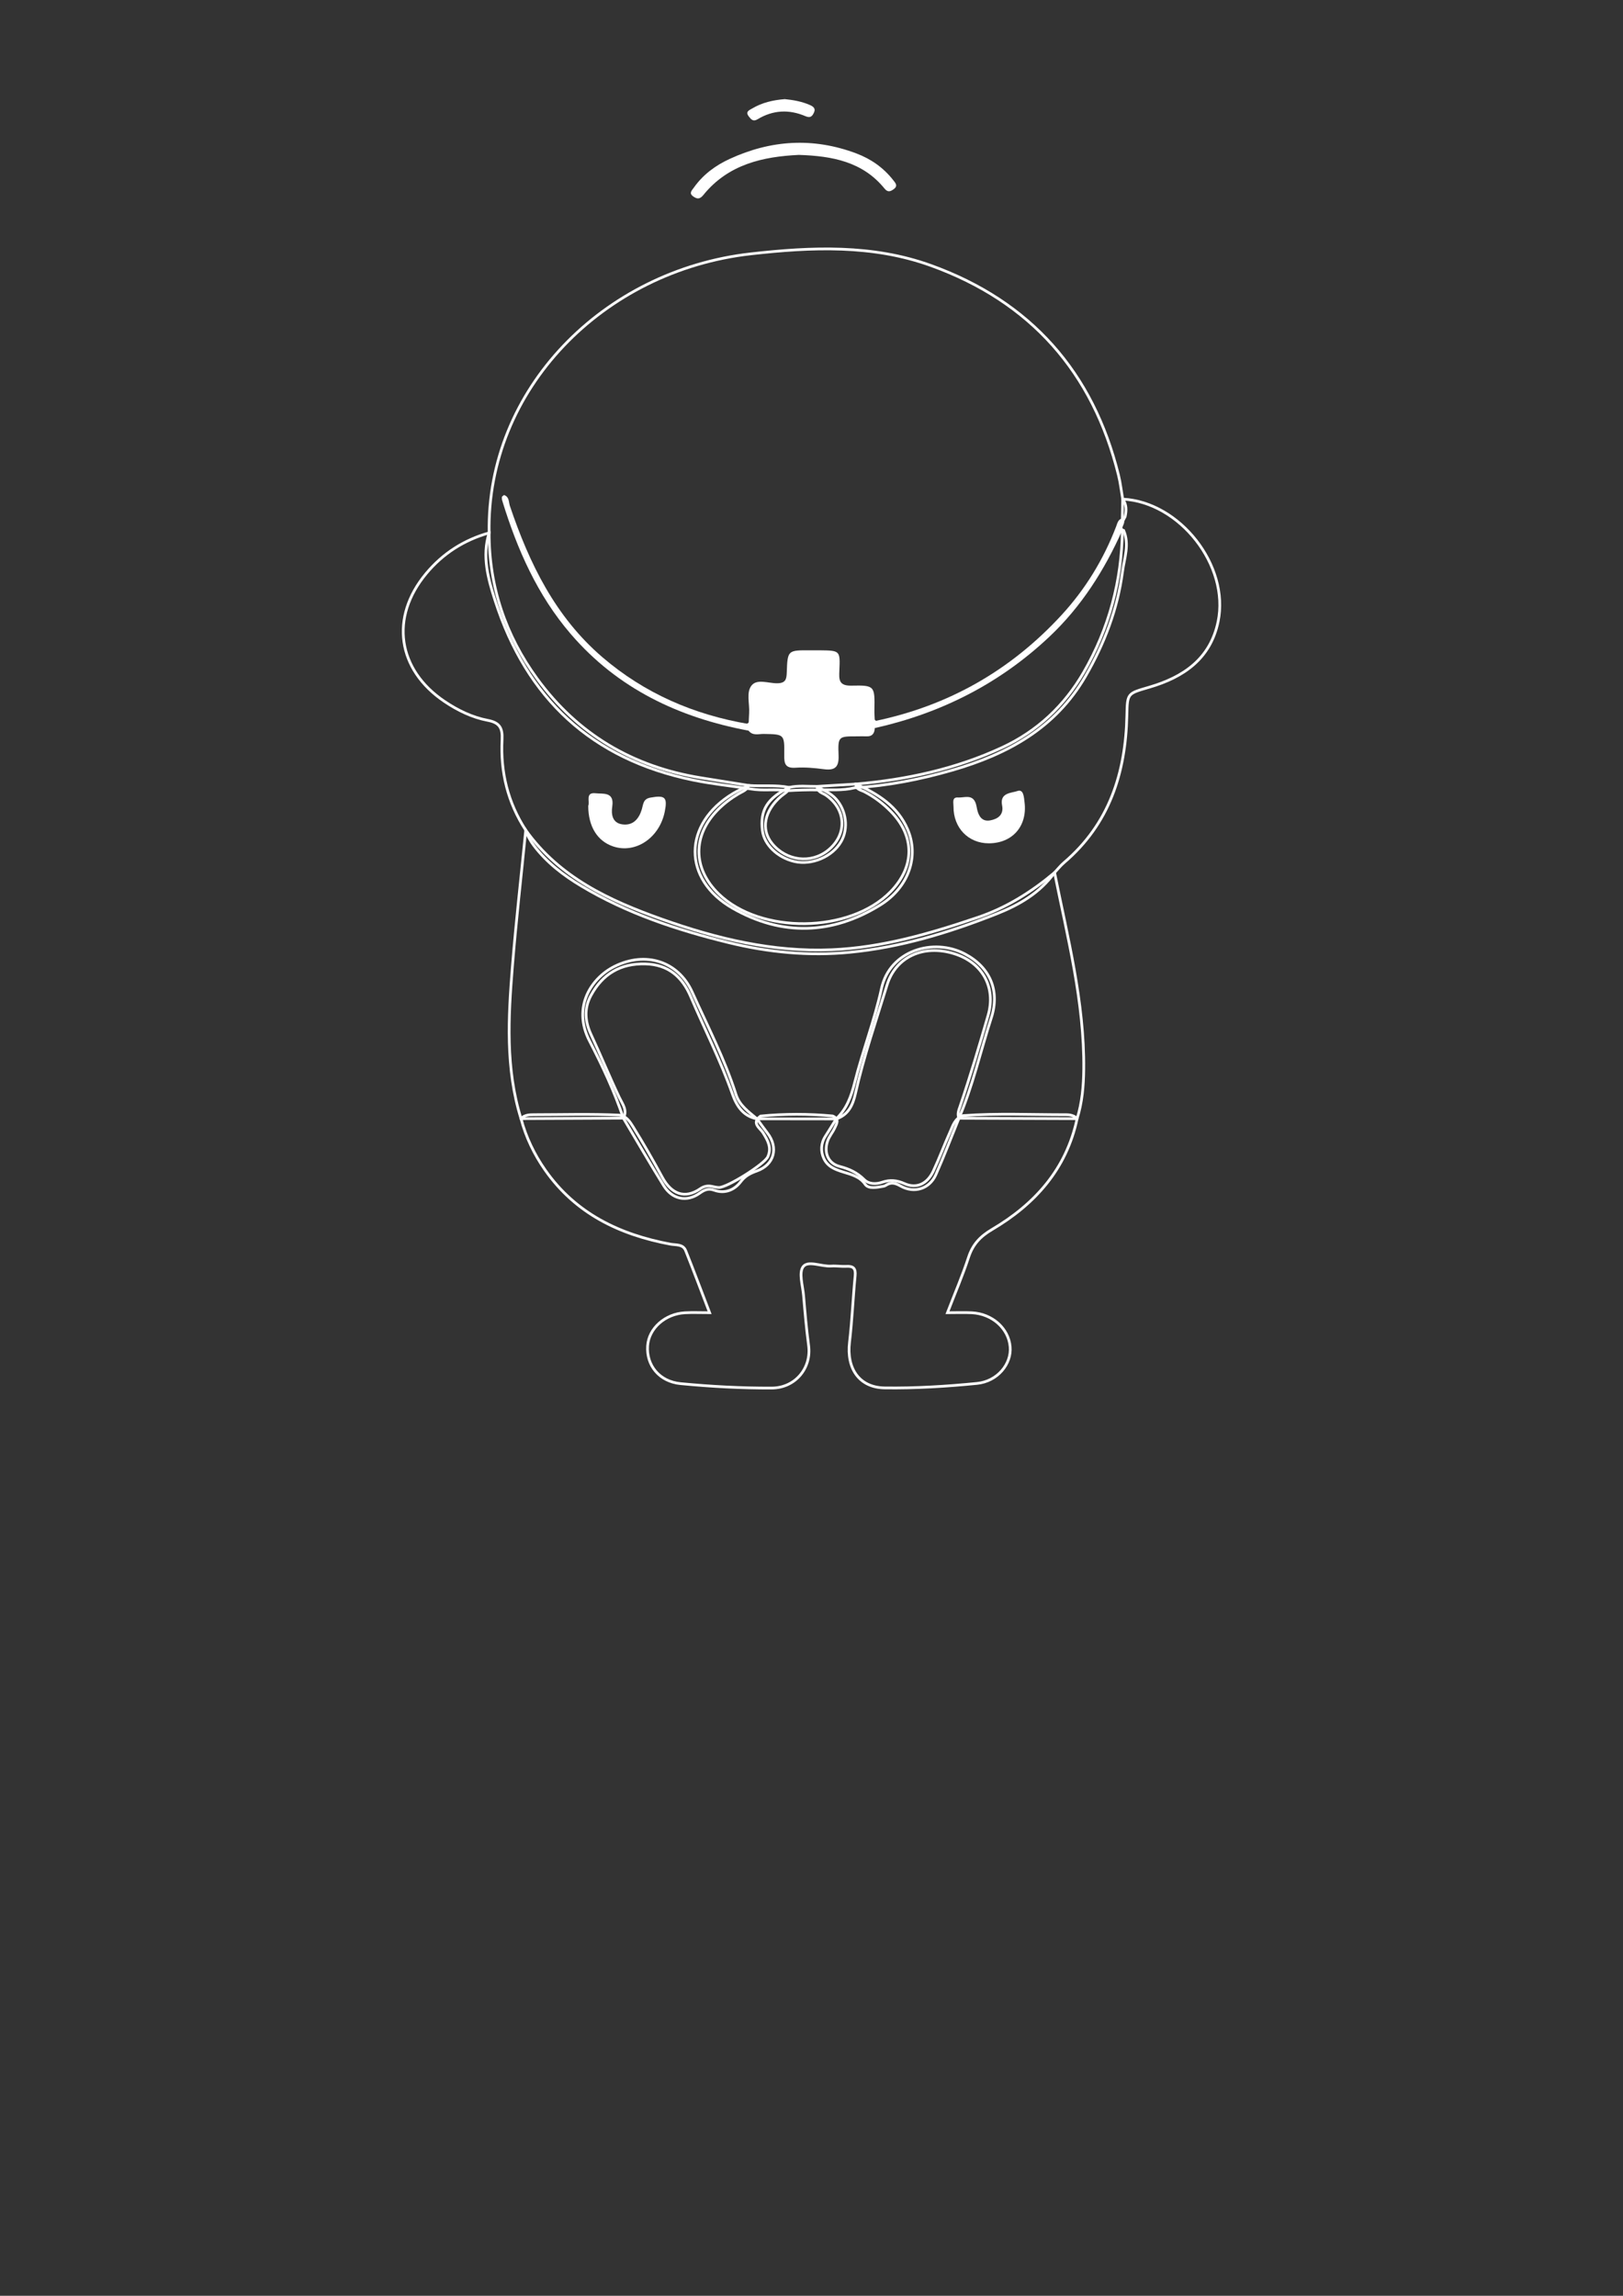 <?xml version="1.0" encoding="utf-8"?>
<!-- Generator: Adobe Illustrator 16.0.0, SVG Export Plug-In . SVG Version: 6.00 Build 0)  -->
<!DOCTYPE svg PUBLIC "-//W3C//DTD SVG 1.1//EN" "http://www.w3.org/Graphics/SVG/1.1/DTD/svg11.dtd">
<svg version="1.1" id="Layer_1" xmlns="http://www.w3.org/2000/svg" xmlns:xlink="http://www.w3.org/1999/xlink" x="0px" y="0px"
	 width="595.279px" height="841.89px" viewBox="0 0 595.279 841.89" enable-background="new 0 0 595.279 841.89"
	 xml:space="preserve">
<rect x="0" y="0" width="595.279" height="841.89" fill="#333333" stroke="none"/>
<g>
	<path fill="none" stroke="#FFFFFF" stroke-miterlimit="10" d="M179.401,195.409c-0.969-52.525,41.738-96.179,95.907-102.309
		c22.35-2.528,44.704-3.474,66.158,4.274c36.506,13.185,59.438,39.07,68.762,76.834c0.715,2.89,1.041,5.875,1.549,8.816
		c1.461,1.978,1.398,4.167,0.9,6.417c-5.313,9.919-9.486,20.404-16.427,29.519c-14.861,19.514-34.188,32.634-56.832,41.271
		c-4.64,1.77-9.356,3.363-14.219,4.482c-2.014,0.465-3.93,1.035-5.313-1.161c-0.185-0.464-0.317-0.941-0.424-1.428
		c-0.594-2.736,0.804-5.985-1.082-8.214c-2.003-2.367-5.336-0.921-8.05-1.379c-3.838-0.647-3.994-3.378-3.956-6.336
		c0.073-5.727-0.291-6.124-5.892-6.444c-0.992-0.057-1.987-0.045-2.982-0.049c-6.744-0.028-6.872-0.038-7.379,6.535
		c-0.284,3.682-1.948,5.459-5.612,5.414c-0.662-0.008-1.326,0.023-1.989,0.049c-6.009,0.229-6.246,0.485-6.375,6.727
		c-0.041,1.982,0.119,3.986-0.543,5.91c-1.311,2.559-3.611,2.07-5.677,1.599c-23.934-5.467-44.853-16.28-60.771-35.39
		c-8.552-10.264-14.851-21.953-19.425-34.515c-1.271-3.488-2.842-6.866-3.873-10.44c5.173,16.031,11.951,31.331,22.736,44.389
		c14.384,17.416,32.966,28.47,54.723,34.352c4.154,1.123,8.444,1.633,12.539,2.988c2.605,0.742,5.281,0.489,7.926,0.546
		c3.459,0.074,4.993,1.756,5.297,5.194c0.604,6.849,1.058,7.167,8.037,7.687c1.323,0.099,2.656,0.01,3.979,0.085
		c3.488,0.199,5.354-1.217,5.177-4.895c-0.057-1.156,0.038-2.32,0.121-3.48c0.203-2.824,1.535-4.17,4.522-3.884
		c2.945,0.282,5.997,0.778,8.574-1.382c4.329-3.051,9.641-3.269,14.468-4.875c20.504-6.826,38.583-17.539,53.67-33.041
		c8.975-9.222,15.929-19.879,21.235-31.629c0.574-1.271,0.373-4.004,3.263-3.14c2.231,5.127,0.231,10.238-0.429,15.221
		c-1.809,13.673-6.668,26.351-13.591,38.307c-11.022,19.036-28.672,28.588-48.877,34.413c-11.678,3.365-23.593,5.709-35.772,6.443
		c-4.483,1.121-9.056,0.646-13.592,0.791c-3.694-0.064-7.386,0.061-11.073,0.287c-4.456-0.721-8.995,0.15-13.446-0.66
		c-7.045-1.107-14.145-1.816-21.153-3.254c-37.161-7.626-61.069-29.946-72.565-65.724
		C179.059,212.351,176.698,204.016,179.401,195.409z"/>
	<path fill="none" stroke="#FFFFFF" stroke-miterlimit="10" d="M179.401,195.409c-0.02,19.743,6.019,37.577,17.572,53.431
		c14.908,20.455,35.166,32.379,60.117,36.395c5.849,0.941,11.699,1.869,17.549,2.803c-0.683,1.729-2.373,2.242-3.775,3.072
		c-2.734,1.619-5.244,3.5-7.493,5.76c-9.399,9.441-9.359,21.535,0.139,30.846c15.284,14.986,48.265,14.592,63.159-0.756
		c8.974-9.244,8.901-20.498-0.126-29.582c-2.844-2.863-6.001-5.23-9.589-7.08c-1.215-0.625-3.05-0.75-3.042-2.781
		c18.604-1.611,36.649-5.494,53.669-13.403c12.885-5.987,22.821-15.312,29.895-27.562c9.298-16.11,13.98-33.546,14.175-52.166
		c-1.436-1.429,0.104-2.867-0.014-4.3c0.047-2.354,0.094-4.707,0.141-7.06c20.947,1.056,39.244,24.39,34.992,44.922
		c-2.84,13.716-12.754,20.413-25.27,24.06c-7.984,2.326-8.021,2.168-8.187,10.246c-0.436,21.141-6.418,39.908-23.104,54.121
		c-1.254,1.068-2.283,2.402-3.418,3.613c-5.367,7.422-12.904,11.83-21.199,15.113c-17.405,6.885-35.25,12.309-53.938,14.119
		c-15.007,1.455-29.896,0.002-44.576-3.596c-18.841-4.619-37.133-10.697-53.854-20.709c-6.559-3.928-12.66-8.596-17.391-14.809
		c-1.336-1.756-2.347-3.604-3.002-5.678c-6.574-10.109-9.302-21.275-8.685-33.213c0.211-4.115-0.811-6.215-5.199-7.045
		c-5.729-1.086-11.004-3.642-15.895-6.933c-17.322-11.657-20.111-30.846-6.752-46.904
		C162.44,202.953,170.173,198.018,179.401,195.409z"/>
	<path fill="none" stroke="#FFFFFF" stroke-miterlimit="10" d="M395.061,410.226c-3.936,18.52-15.457,31.35-31.231,40.647
		c-4.304,2.537-7.037,5.447-8.58,10.164c-2.207,6.748-5.028,13.299-7.744,20.342c3.354,0,6.166-0.123,8.964,0.023
		c7.492,0.391,13.426,5.723,14.033,12.471c0.562,6.252-4.607,12.693-12.174,13.438c-11.232,1.105-22.565,1.805-33.839,1.646
		c-9.402-0.133-14.043-7.168-12.904-16.764c0.96-8.082,1.273-16.242,2.061-24.35c0.262-2.689-0.631-3.621-3.23-3.465
		c-1.819,0.109-3.667-0.229-5.483-0.1c-3.589,0.256-8.519-2.156-10.341,0.207c-1.695,2.199-0.17,6.977,0.139,10.602
		c0.521,6.119,1.028,12.248,1.852,18.332c1.094,8.1-4.729,15.562-13.573,15.594c-11.124,0.043-22.288-0.562-33.364-1.621
		c-7.904-0.756-12.613-6.795-12.119-13.861c0.448-6.404,6.369-11.719,13.682-12.129c2.785-0.156,5.587-0.025,9.062-0.025
		c-3.05-7.947-5.829-15.381-8.77-22.748c-0.989-2.48-3.591-2.01-5.626-2.391c-18.623-3.488-34.749-11.191-45.942-27.197
		c-4.026-5.758-7.021-12.025-8.844-18.83c1.27-1.344,2.967-1.447,4.619-1.447c10.469-0.006,20.938-0.336,31.394,0.16
		c2.641,0.312,3.874,2.303,5.12,4.308c3.779,6.077,7.329,12.29,10.744,18.571c3.191,5.871,8.058,8.145,13.942,4.072
		c1.299-0.898,2.726-1.164,4.276-0.818c0.812,0.182,1.628,0.373,2.46,0.4c2.974,0.1,16.756-8.541,17.978-11.285
		c1.493-3.354-0.027-5.996-1.781-8.802c-1.068-1.711-4.422-3.539-0.889-6.098c8.818-0.869,17.633-0.847,26.44-0.037
		c2.669,1.11,1.455,2.905,0.699,4.52c-0.774,1.652-2.038,3.055-2.601,4.826c-1.33,4.193,0.271,8.068,4.457,9.154
		c3.498,0.908,6.428,2.244,9.01,4.824c1.747,1.746,4.367,1.736,6.641,0.961c2.861-0.973,5.342-0.719,8.142,0.521
		c4.417,1.955,8.36,0.148,10.592-4.625c2.186-4.674,3.981-9.53,6.093-14.241c1.062-2.375,1.79-5.135,4.777-6.065
		c12.588-0.938,25.18-0.324,37.766-0.343C392.457,408.765,393.95,409.026,395.061,410.226z"/>
	<path fill="none" stroke="#FFFFFF" stroke-miterlimit="10" d="M306.683,410.319c-9.68-0.013-19.358-0.025-29.039-0.037
		c-5.059-0.922-7.502-4.789-8.974-8.983c-4.309-12.275-10.22-23.841-15.312-35.767c-3.119-7.305-8.215-11.85-16.674-12.055
		c-9.122-0.221-15.631,3.66-19.933,11.555c-2.62,4.809-2.172,9.643,0.05,14.393c3.594,7.684,6.78,15.55,10.444,23.206
		c1.09,2.277,2.972,4.564,1.389,7.408c-12.517,0.057-25.032,0.115-37.55,0.172c-5.697-18.329-4.658-37.077-3.148-55.782
		c1.349-16.689,3.242-33.336,4.896-50.002c12.406,17.385,30.71,25.824,49.966,32.664c20.108,7.141,40.668,12.096,62.244,11.182
		c18.576-0.787,36.151-5.945,53.631-11.865c10.596-3.588,19.676-9.355,28.119-16.418c4.785,23.854,10.955,47.512,10.701,72.102
		c-0.062,6.111-0.584,12.231-2.433,18.135c-14.442-0.053-28.889-0.104-43.333-0.157c-0.69-1.521-0.088-2.931,0.392-4.343
		c3.741-11.034,7.067-22.198,10.291-33.389c2.979-10.352-2.115-19.396-12.48-22.617c-11.188-3.475-21.386,1.1-24.588,11.5
		c-4.062,13.195-8.558,26.271-11.583,39.775C312.837,405.112,311.213,408.86,306.683,410.319z"/>
	<path fill="#FFFFFF" d="M292.996,56.804c-13.078,0.628-25.854,3.385-35.031,14.718c-1.293,1.597-2.287,1.499-3.678,0.532
		c-1.741-1.21-0.537-2.208,0.215-3.271c3.358-4.75,7.891-8.09,13.084-10.487c15.188-7.01,30.705-7.971,46.467-2.045
		c5.385,2.024,9.992,5.24,13.562,9.815c0.8,1.025,1.865,2.085,0.16,3.322c-1.24,0.901-2.198,1.183-3.361-0.248
		C316.43,59.324,305.352,57.201,292.996,56.804z"/>
	<path fill="#FFFFFF" d="M287.838,36.35c3.034,0.301,6.128,0.833,9.041,2.085c1.225,0.526,2.482,1.207,1.62,2.952
		c-0.649,1.315-1.32,1.972-3.06,1.226c-5.992-2.573-11.931-2.292-17.572,1.117c-1.626,0.983-2.388,0.071-3.239-1.044
		c-1.366-1.786,0.273-2.323,1.295-2.929C279.551,37.606,283.559,36.693,287.838,36.35z"/>
	<path fill="none" stroke="#FFFFFF" stroke-miterlimit="10" d="M313.911,287.516c8.029,3.578,15.285,8.072,18.971,16.59
		c4.283,9.898,0.471,21.311-10.166,27.863c-17.597,10.842-35.994,11.342-53.892,1.152c-18.674-10.631-18.379-31.043,0.056-42.148
		c1.842-1.109,3.837-1.963,5.761-2.936c4.937,0.361,9.92-0.273,14.827,0.713c-0.345,1.652-1.839,2.266-2.944,3.211
		c-6.221,5.32-7.552,12.213-3.329,17.385c5.202,6.373,14.236,7.479,20.457,2.504c7.134-5.703,6.813-14.969-0.646-20.195
		c-1.271-0.894-3.247-1.154-3.345-3.275C304.411,288.09,309.161,287.803,313.911,287.516z"/>
	<path fill="#FFFFFF" d="M274.588,265.499c0.058-1.324,0.093-2.65,0.178-3.972c0.223-3.45-1.146-7.623,0.892-10.16
		c2.041-2.541,6.223-0.756,9.435-0.805c3.079-0.048,3.395-1.503,3.479-4.016c0.274-8.114,0.361-8.111,8.579-8.077
		c1.161,0.005,2.323-0.011,3.484,0.003c7.509,0.089,7.55,0.093,7.223,7.412c-0.144,3.2-0.297,5.649,4.405,5.545
		c8.612-0.191,8.609,0.121,8.45,9.021c-0.024,1.323,0.091,2.648,0.143,3.973c0.754,0.855,0.516,1.71,0,2.565
		c-0.112,1.921-0.894,3.14-3.054,3.032c-1.159-0.058-2.324,0.006-3.486,0.004c-6.77-0.013-7.028-0.003-6.746,6.965
		c0.173,4.26-1.264,5.621-5.369,5.088c-3.437-0.445-6.954-0.781-10.395-0.545c-3.893,0.268-4.218-1.611-4.17-4.735
		c0.115-7.572-0.01-7.523-7.521-7.651c-1.886-0.031-4.045,0.769-5.548-1.201C274.01,267.124,273.817,266.307,274.588,265.499z"/>
	<path fill="none" stroke="#FFFFFF" stroke-miterlimit="10" d="M299.661,288.379c2.376,1.414,4.999,2.438,6.918,4.566
		c3.859,4.279,4.689,10.871,1.927,15.67c-3.209,5.568-10.752,8.785-17.14,7.307c-6.188-1.432-11.091-6.168-11.735-11.34
		c-0.933-7.461,1.801-11.863,9.833-15.828C292.842,287.967,296.26,288.409,299.661,288.379z"/>
	<path fill="#FFFFFF" d="M274.588,265.499c-0.006,0.815-0.012,1.631-0.019,2.446c-25.558-4.796-47.986-15.39-65.224-35.441
		c-12.254-14.253-19.656-31.049-25.111-48.822c-0.141-0.456-0.206-0.973-0.143-1.439c0.033-0.235,0.438-0.419,0.766-0.708
		c1.979,0.646,1.685,2.587,2.168,4.024c7.107,21.037,16.634,40.611,33.887,55.416C236.431,254.291,254.516,262.094,274.588,265.499z
		"/>
	<path fill="#FFFFFF" d="M320.855,266.988c-0.001-0.856-0.002-1.712-0.002-2.566c27.023-5.592,49.86-18.614,68.511-38.894
		c8.735-9.499,15.38-20.373,20.006-32.446c0.472-1.232,0.681-2.624,2.267-2.997c1.779,1.427-0.461,2.867,0.014,4.299
		c-6.541,14.671-15,28.026-26.771,39.119C366.672,250.662,345.187,261.545,320.855,266.988z"/>
	<path fill="#FFFFFF" d="M215.752,295.491c0.7-1.434-1.232-5.049,2.71-4.596c2.615,0.301,6.94-0.684,6.102,4.828
		c-0.426,2.799-0.04,6.07,3.691,6.58c4.001,0.549,6.149-2.119,7.162-5.57c0.562-1.916,0.455-3.764,3.173-4.248
		c5.33-0.949,6.284-0.156,5.233,5.123c-1.914,9.621-10.675,15.543-18.917,12.789C219.127,308.467,215.757,303.12,215.752,295.491z"
		/>
	<path fill="#FFFFFF" d="M362.678,309.249c-7.494,0.014-13.011-5.662-12.95-13.426c0.012-1.33-0.681-3.551,1.65-3.379
		c2.209,0.164,5.196-1.338,6.454,2.014c0.287,0.77,0.393,1.609,0.574,2.418c0.571,2.547,1.891,4.492,4.756,3.975
		c2.842-0.514,5.067-2.078,4.383-5.498c-0.949-4.73,3.506-4.521,5.617-5.279c2.287-0.822,2.396,2.318,2.621,4.158
		C376.848,302.952,371.34,309.233,362.678,309.249z"/>
	<path fill="none" stroke="#FFFFFF" stroke-miterlimit="10" d="M228.635,410.038c-3.279-9.79-7.674-19.155-12.39-28.256
		c-6.554-12.645,0.854-23.246,9.093-27.367c11.458-5.73,23.454-1.914,28.539,9.385c5.587,12.412,11.908,24.518,16.063,37.552
		c1.275,4.004,4.641,6.379,7.704,8.932c1.271,1.729,2.511,3.483,3.818,5.186c4.186,5.441,2.508,11.669-3.874,13.937
		c-2.346,0.834-4.25,1.748-5.915,3.953c-2.247,2.977-5.753,4.518-9.699,3.111c-2.113-0.754-3.519-0.223-5.333,1.078
		c-4.777,3.428-10.119,2.271-13.235-2.783C238.367,426.593,233.547,418.288,228.635,410.038z"/>
	<path fill="none" stroke="#FFFFFF" stroke-miterlimit="10" d="M306.683,410.319c3.874-3.664,5.516-8.268,6.813-13.416
		c2.917-11.556,7.268-22.773,9.806-34.396c3.062-14.033,19.138-18.709,30.563-12.705c9.241,4.857,12.942,13.453,9.739,23.387
		c-3.963,12.291-6.805,24.945-11.877,36.877c-2.809,6.903-5.456,13.881-8.477,20.688c-2.316,5.221-7.916,7.023-12.959,4.16
		c-2.001-1.137-3.525-1.49-5.398-0.236c-0.269,0.182-0.604,0.303-0.926,0.355c-2.321,0.4-5.402,1.07-6.652-0.744
		c-3.798-5.512-12.285-3.227-15.181-9.516c-1.177-2.559-1.089-5.503,0.608-8.117C304.1,414.573,305.373,412.435,306.683,410.319z"/>
</g>
</svg>

